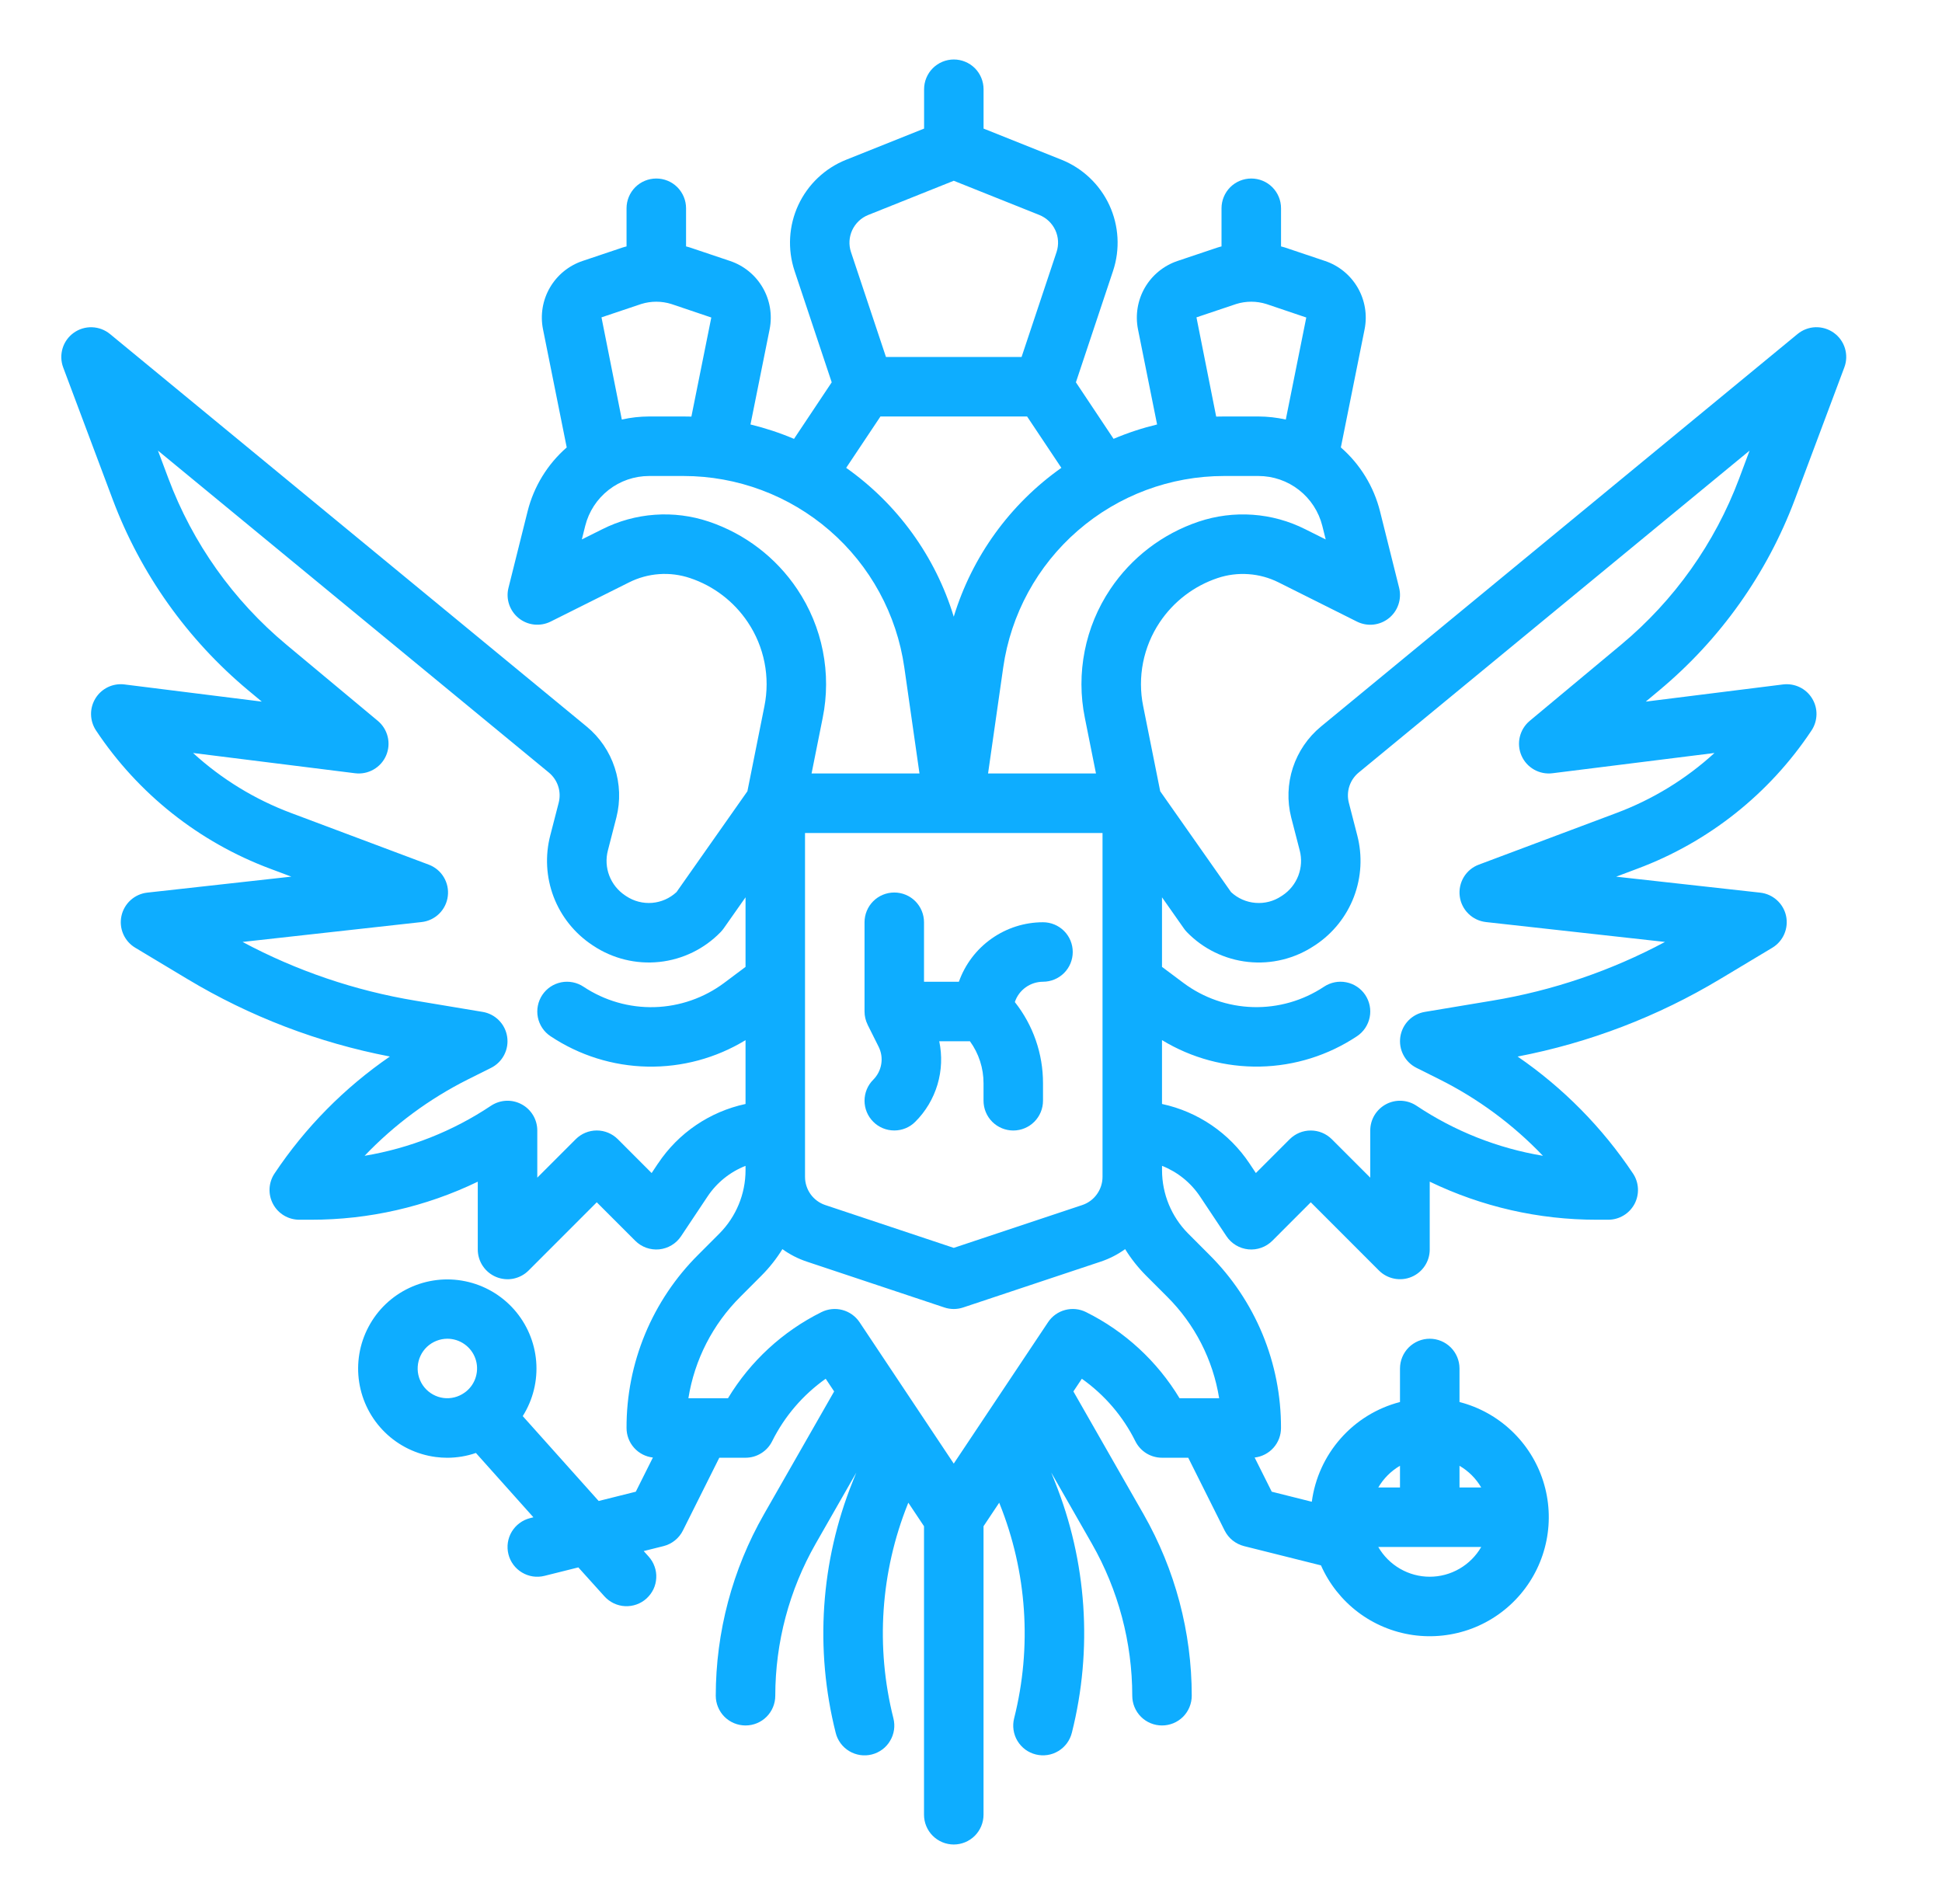 <svg width="51" height="50" viewBox="0 0 51 50" fill="none" xmlns="http://www.w3.org/2000/svg">
<g clip-path="url(#clip0)">
<path d="M47.135 13.118L48.435 9.648C48.496 9.487 48.501 9.311 48.451 9.146C48.401 8.982 48.298 8.838 48.158 8.739C48.018 8.639 47.849 8.588 47.677 8.593C47.505 8.599 47.34 8.662 47.207 8.771L34.688 19.082C34.346 19.365 34.091 19.739 33.953 20.16C33.815 20.582 33.8 21.034 33.908 21.464C33.978 21.739 34.057 22.043 34.133 22.334C34.19 22.553 34.176 22.785 34.096 22.996C34.014 23.208 33.87 23.389 33.681 23.514L33.65 23.534C33.45 23.668 33.211 23.73 32.971 23.71C32.731 23.691 32.505 23.591 32.329 23.427L30.469 20.779L30.022 18.545C29.945 18.167 29.944 17.777 30.019 17.398C30.094 17.02 30.243 16.66 30.458 16.339C30.822 15.796 31.355 15.389 31.974 15.181C32.236 15.093 32.512 15.058 32.788 15.078C33.063 15.097 33.332 15.171 33.579 15.295L35.636 16.324C35.769 16.39 35.919 16.418 36.068 16.402C36.216 16.386 36.357 16.328 36.474 16.234C36.59 16.141 36.678 16.016 36.725 15.874C36.773 15.733 36.779 15.58 36.743 15.435L36.242 13.43C36.079 12.778 35.72 12.192 35.213 11.75L35.837 8.645C35.911 8.271 35.846 7.883 35.655 7.553C35.463 7.223 35.158 6.974 34.796 6.853L33.749 6.501L33.74 6.498C33.707 6.488 33.674 6.48 33.642 6.471V5.469C33.642 5.262 33.56 5.063 33.413 4.916C33.267 4.77 33.068 4.688 32.861 4.688C32.654 4.688 32.455 4.77 32.308 4.916C32.162 5.063 32.079 5.262 32.079 5.469V6.471C32.047 6.48 32.014 6.487 31.982 6.498L31.972 6.501L30.927 6.852C30.565 6.973 30.259 7.222 30.067 7.552C29.876 7.882 29.811 8.271 29.885 8.646L30.387 11.147C29.997 11.241 29.614 11.367 29.244 11.524L28.255 10.04L29.231 7.113C29.419 6.546 29.384 5.928 29.133 5.386C28.881 4.844 28.432 4.418 27.878 4.195L25.83 3.377V2.344C25.83 2.137 25.748 1.938 25.602 1.791C25.455 1.645 25.256 1.562 25.049 1.562C24.842 1.562 24.643 1.645 24.497 1.791C24.35 1.938 24.268 2.137 24.268 2.344V3.377L22.219 4.196C21.664 4.418 21.216 4.844 20.964 5.386C20.713 5.928 20.678 6.546 20.866 7.113L21.842 10.04L20.852 11.525C20.482 11.368 20.1 11.242 19.709 11.147L20.212 8.645C20.286 8.271 20.221 7.882 20.03 7.553C19.838 7.223 19.533 6.974 19.171 6.853L18.124 6.501L18.114 6.498C18.082 6.487 18.049 6.48 18.017 6.471V5.469C18.017 5.262 17.934 5.063 17.788 4.916C17.642 4.77 17.443 4.688 17.236 4.688C17.028 4.688 16.83 4.77 16.683 4.916C16.537 5.063 16.454 5.262 16.454 5.469V6.471C16.422 6.48 16.389 6.487 16.357 6.498L16.347 6.501L15.302 6.852C14.94 6.973 14.634 7.222 14.442 7.552C14.25 7.882 14.185 8.271 14.26 8.646L14.883 11.75C14.377 12.191 14.018 12.778 13.855 13.43L13.354 15.435C13.317 15.58 13.323 15.732 13.371 15.874C13.419 16.015 13.506 16.14 13.623 16.234C13.739 16.327 13.88 16.386 14.029 16.401C14.177 16.417 14.327 16.39 14.461 16.323L16.518 15.295C16.764 15.171 17.033 15.097 17.309 15.077C17.584 15.057 17.861 15.093 18.123 15.181C18.742 15.388 19.275 15.796 19.638 16.339C19.853 16.659 20.002 17.019 20.077 17.398C20.152 17.776 20.151 18.166 20.075 18.544L19.628 20.779L17.767 23.426C17.591 23.59 17.365 23.69 17.125 23.71C16.886 23.729 16.646 23.667 16.446 23.534L16.416 23.514C16.227 23.388 16.082 23.207 16.001 22.996C15.92 22.784 15.907 22.553 15.964 22.334C16.04 22.043 16.118 21.739 16.188 21.464C16.297 21.034 16.281 20.581 16.143 20.16C16.005 19.738 15.751 19.364 15.409 19.082L2.888 8.771C2.755 8.662 2.59 8.6 2.418 8.594C2.246 8.588 2.077 8.639 1.937 8.739C1.797 8.839 1.694 8.982 1.644 9.146C1.594 9.311 1.599 9.487 1.659 9.648L2.96 13.117C3.692 15.066 4.918 16.792 6.516 18.126L6.875 18.425L3.269 17.974C3.121 17.955 2.97 17.98 2.835 18.044C2.7 18.109 2.586 18.211 2.508 18.338C2.429 18.466 2.388 18.613 2.391 18.763C2.394 18.912 2.439 19.058 2.522 19.183C3.626 20.845 5.228 22.116 7.098 22.814L7.651 23.021L3.867 23.441C3.705 23.459 3.552 23.528 3.431 23.637C3.309 23.747 3.225 23.892 3.19 24.051C3.155 24.211 3.171 24.378 3.236 24.528C3.301 24.678 3.411 24.804 3.552 24.888L4.921 25.71C6.561 26.695 8.361 27.384 10.239 27.745C9.043 28.567 8.015 29.609 7.21 30.816C7.131 30.934 7.086 31.071 7.079 31.212C7.072 31.353 7.104 31.494 7.171 31.619C7.237 31.743 7.337 31.848 7.458 31.92C7.58 31.993 7.719 32.031 7.86 32.031H8.168C9.685 32.033 11.182 31.691 12.547 31.032V32.812C12.547 32.967 12.593 33.118 12.679 33.246C12.765 33.375 12.887 33.475 13.03 33.534C13.173 33.593 13.33 33.609 13.481 33.579C13.633 33.548 13.772 33.474 13.881 33.365L15.672 31.573L16.683 32.584C16.764 32.665 16.863 32.728 16.972 32.767C17.081 32.806 17.197 32.82 17.312 32.809C17.427 32.797 17.538 32.761 17.637 32.701C17.736 32.642 17.821 32.561 17.885 32.465L18.581 31.421C18.823 31.057 19.172 30.776 19.579 30.616V30.734C19.578 31.356 19.331 31.952 18.893 32.393L18.339 32.948C17.739 33.544 17.264 34.254 16.94 35.035C16.617 35.816 16.451 36.654 16.454 37.5C16.454 37.692 16.524 37.877 16.652 38.02C16.779 38.163 16.955 38.254 17.146 38.276L16.697 39.173L15.722 39.417L13.728 37.188C13.998 36.759 14.122 36.255 14.081 35.75C14.04 35.246 13.836 34.768 13.501 34.389C13.165 34.01 12.716 33.749 12.22 33.647C11.724 33.544 11.209 33.606 10.751 33.821C10.292 34.036 9.916 34.394 9.679 34.842C9.441 35.289 9.355 35.801 9.433 36.301C9.511 36.801 9.749 37.263 10.111 37.616C10.474 37.97 10.941 38.196 11.443 38.262C11.545 38.275 11.647 38.282 11.749 38.282C12.004 38.281 12.257 38.239 12.498 38.156L14.008 39.845L13.921 39.867C13.821 39.892 13.727 39.936 13.645 39.998C13.562 40.059 13.493 40.135 13.44 40.223C13.333 40.401 13.302 40.614 13.352 40.815C13.402 41.016 13.53 41.189 13.708 41.295C13.886 41.402 14.098 41.434 14.3 41.383L15.188 41.161L15.874 41.922C15.943 41.998 16.026 42.06 16.118 42.104C16.211 42.148 16.311 42.174 16.414 42.179C16.516 42.184 16.619 42.169 16.715 42.135C16.812 42.101 16.901 42.048 16.977 41.979C17.053 41.91 17.115 41.827 17.16 41.735C17.204 41.642 17.229 41.542 17.234 41.439C17.24 41.337 17.225 41.234 17.19 41.138C17.156 41.041 17.103 40.952 17.034 40.876L16.905 40.732L17.425 40.602C17.534 40.575 17.636 40.524 17.724 40.453C17.812 40.383 17.884 40.294 17.934 40.193L18.89 38.281H19.579C19.724 38.281 19.866 38.241 19.989 38.164C20.113 38.088 20.213 37.979 20.277 37.849C20.603 37.194 21.086 36.63 21.684 36.207L21.906 36.54L20.063 39.765C19.234 41.217 18.798 42.859 18.797 44.531C18.797 44.738 18.88 44.937 19.026 45.084C19.173 45.23 19.372 45.312 19.579 45.312C19.786 45.312 19.985 45.23 20.131 45.084C20.278 44.937 20.36 44.738 20.36 44.531C20.361 43.131 20.726 41.756 21.42 40.54L22.487 38.673L22.393 38.907C21.55 41.002 21.394 43.312 21.946 45.502C21.97 45.602 22.014 45.696 22.075 45.779C22.136 45.862 22.213 45.932 22.301 45.985C22.389 46.038 22.487 46.073 22.589 46.089C22.691 46.104 22.794 46.099 22.894 46.074C22.994 46.049 23.088 46.004 23.171 45.943C23.253 45.882 23.323 45.805 23.375 45.716C23.428 45.628 23.463 45.53 23.478 45.428C23.493 45.326 23.487 45.223 23.462 45.123C22.99 43.251 23.124 41.278 23.844 39.487L23.854 39.462L24.266 40.08V47.656C24.266 47.863 24.348 48.062 24.495 48.209C24.641 48.355 24.84 48.438 25.047 48.438C25.255 48.438 25.453 48.355 25.6 48.209C25.746 48.062 25.829 47.863 25.829 47.656V40.08L26.241 39.462L26.25 39.486C26.971 41.277 27.105 43.251 26.633 45.123C26.608 45.222 26.602 45.326 26.617 45.428C26.632 45.53 26.666 45.628 26.719 45.716C26.772 45.804 26.842 45.881 26.924 45.943C27.007 46.004 27.101 46.048 27.201 46.073C27.3 46.098 27.404 46.103 27.506 46.088C27.608 46.073 27.705 46.038 27.794 45.984C27.882 45.931 27.958 45.861 28.019 45.779C28.08 45.696 28.124 45.602 28.149 45.502C28.701 43.311 28.544 41.002 27.701 38.906L27.608 38.672L28.675 40.539C29.369 41.755 29.734 43.131 29.735 44.531C29.735 44.738 29.817 44.937 29.964 45.084C30.11 45.23 30.309 45.312 30.516 45.312C30.724 45.312 30.922 45.23 31.069 45.084C31.215 44.937 31.297 44.738 31.297 44.531C31.297 42.859 30.86 41.217 30.032 39.765L28.189 36.54L28.411 36.207C29.008 36.63 29.492 37.194 29.817 37.849C29.882 37.979 29.982 38.088 30.105 38.165C30.229 38.241 30.371 38.281 30.516 38.281H31.205L32.161 40.193C32.212 40.294 32.283 40.382 32.371 40.453C32.459 40.523 32.561 40.574 32.67 40.602L34.691 41.108C34.905 41.592 35.239 42.014 35.66 42.334C36.082 42.654 36.578 42.861 37.102 42.937C37.626 43.012 38.161 42.953 38.656 42.766C39.151 42.578 39.59 42.268 39.932 41.864C40.274 41.461 40.508 40.977 40.612 40.458C40.717 39.939 40.687 39.402 40.527 38.897C40.367 38.393 40.081 37.938 39.696 37.574C39.312 37.21 38.841 36.95 38.329 36.818V35.938C38.329 35.73 38.246 35.532 38.1 35.385C37.953 35.239 37.755 35.156 37.547 35.156C37.34 35.156 37.142 35.239 36.995 35.385C36.849 35.532 36.766 35.73 36.766 35.938V36.818C36.163 36.974 35.621 37.307 35.209 37.774C34.796 38.241 34.532 38.82 34.45 39.437L33.398 39.173L32.949 38.276C33.139 38.254 33.315 38.163 33.443 38.02C33.571 37.877 33.641 37.692 33.641 37.5C33.644 36.654 33.478 35.816 33.155 35.035C32.831 34.254 32.356 33.544 31.756 32.948L31.202 32.393C30.764 31.952 30.518 31.356 30.517 30.734V30.616C30.924 30.776 31.272 31.057 31.515 31.421L32.21 32.465C32.274 32.561 32.359 32.642 32.458 32.701C32.557 32.761 32.668 32.797 32.783 32.809C32.898 32.82 33.014 32.806 33.123 32.767C33.232 32.728 33.331 32.665 33.413 32.584L34.423 31.573L36.214 33.365C36.323 33.474 36.463 33.548 36.614 33.578C36.766 33.608 36.923 33.593 37.065 33.534C37.208 33.475 37.33 33.375 37.416 33.246C37.502 33.118 37.547 32.967 37.547 32.812V31.031C38.913 31.691 40.41 32.032 41.927 32.031H42.235C42.376 32.031 42.515 31.993 42.636 31.92C42.758 31.848 42.857 31.743 42.924 31.619C42.99 31.494 43.022 31.354 43.015 31.212C43.008 31.071 42.964 30.934 42.885 30.817C42.08 29.61 41.051 28.567 39.855 27.746C41.734 27.385 43.534 26.696 45.174 25.71L46.543 24.889C46.683 24.805 46.794 24.678 46.858 24.529C46.923 24.378 46.939 24.212 46.905 24.052C46.87 23.892 46.786 23.748 46.664 23.638C46.543 23.529 46.39 23.46 46.228 23.442L42.443 23.022L42.997 22.814C44.867 22.117 46.469 20.846 47.573 19.183C47.656 19.059 47.701 18.913 47.704 18.763C47.707 18.613 47.666 18.466 47.587 18.339C47.509 18.211 47.395 18.109 47.26 18.045C47.125 17.98 46.974 17.956 46.825 17.974L43.22 18.425L43.578 18.126C45.177 16.793 46.403 15.067 47.135 13.118ZM11.646 36.712C11.45 36.686 11.271 36.586 11.145 36.433C11.02 36.28 10.957 36.085 10.97 35.887C10.983 35.689 11.07 35.504 11.214 35.368C11.359 35.233 11.549 35.157 11.747 35.156C11.909 35.156 12.066 35.206 12.198 35.299C12.33 35.392 12.43 35.523 12.484 35.676C12.538 35.828 12.543 35.993 12.499 36.148C12.456 36.304 12.365 36.441 12.239 36.543C12.224 36.553 12.209 36.565 12.194 36.576C12.035 36.688 11.84 36.737 11.646 36.712ZM37.547 41.406C37.274 41.406 37.005 41.334 36.767 41.196C36.53 41.059 36.333 40.862 36.196 40.625H38.899C38.762 40.862 38.565 41.059 38.328 41.196C38.09 41.334 37.821 41.406 37.547 41.406ZM38.899 39.062H38.329V38.493C38.565 38.63 38.761 38.826 38.899 39.062ZM36.766 38.493V39.062H36.196C36.334 38.826 36.53 38.63 36.766 38.492V38.493ZM21.141 21.875H28.954V30.905C28.954 31.069 28.902 31.229 28.806 31.362C28.711 31.495 28.575 31.595 28.42 31.646L25.047 32.77L21.675 31.646C21.52 31.595 21.384 31.495 21.288 31.362C21.193 31.229 21.141 31.069 21.141 30.905V21.875ZM34.278 13.898C33.848 13.681 33.379 13.552 32.899 13.518C32.419 13.484 31.936 13.545 31.48 13.698C30.531 14.017 29.715 14.64 29.158 15.472C28.829 15.963 28.6 16.514 28.486 17.094C28.371 17.674 28.372 18.271 28.49 18.851L28.782 20.312H25.948L26.346 17.529C26.545 16.134 27.241 14.856 28.307 13.933C29.372 13.009 30.735 12.5 32.145 12.5H33.049C33.434 12.5 33.809 12.629 34.112 12.866C34.416 13.103 34.632 13.435 34.726 13.809L34.815 14.166L34.278 13.898ZM31.421 8.334L32.463 7.984C32.721 7.903 32.998 7.903 33.257 7.984L34.305 8.338L33.767 11.018C33.531 10.965 33.29 10.938 33.049 10.937H32.145C32.076 10.937 32.008 10.938 31.939 10.94L31.421 8.334ZM22.799 5.646L25.047 4.747L27.296 5.646C27.481 5.721 27.63 5.863 27.714 6.043C27.798 6.224 27.809 6.43 27.747 6.619L26.828 9.375H23.267L22.348 6.619C22.285 6.43 22.297 6.224 22.381 6.043C22.465 5.863 22.614 5.721 22.799 5.646ZM23.122 10.937H26.973L27.873 12.286C26.523 13.24 25.529 14.615 25.047 16.195C24.566 14.615 23.572 13.24 22.222 12.286L23.122 10.937ZM16.838 7.984C17.096 7.903 17.373 7.903 17.632 7.984L18.68 8.338L18.157 10.94C18.088 10.938 18.02 10.937 17.951 10.937H17.046C16.805 10.938 16.565 10.964 16.33 11.018L15.796 8.334L16.838 7.984ZM18.615 13.698C18.159 13.545 17.676 13.483 17.196 13.518C16.716 13.552 16.247 13.681 15.817 13.898L15.28 14.166L15.369 13.809C15.463 13.435 15.679 13.103 15.983 12.866C16.286 12.629 16.661 12.5 17.046 12.5H17.951C19.36 12.5 20.723 13.009 21.788 13.932C22.854 14.856 23.55 16.133 23.749 17.529L24.147 20.312H21.313L21.605 18.852C21.723 18.272 21.724 17.675 21.609 17.095C21.495 16.515 21.266 15.964 20.937 15.473C20.38 14.641 19.564 14.017 18.615 13.698H18.615ZM17.28 30.554L17.113 30.805L16.225 29.916C16.078 29.77 15.88 29.687 15.672 29.687C15.465 29.687 15.266 29.77 15.12 29.916L14.11 30.926V29.688C14.11 29.546 14.072 29.407 13.999 29.286C13.926 29.165 13.822 29.065 13.697 28.999C13.572 28.932 13.432 28.9 13.291 28.907C13.15 28.914 13.013 28.959 12.895 29.037C11.894 29.706 10.762 30.154 9.575 30.352C10.358 29.532 11.277 28.853 12.291 28.345L12.896 28.043C13.044 27.969 13.164 27.85 13.24 27.704C13.316 27.557 13.344 27.391 13.319 27.227C13.295 27.064 13.219 26.913 13.104 26.796C12.988 26.678 12.838 26.6 12.675 26.573L10.906 26.278C9.32 26.015 7.788 25.494 6.37 24.736L11.071 24.214C11.246 24.195 11.409 24.117 11.534 23.994C11.659 23.87 11.739 23.709 11.76 23.534C11.782 23.36 11.744 23.183 11.653 23.033C11.563 22.883 11.424 22.768 11.259 22.706L7.647 21.351C6.695 20.995 5.82 20.46 5.07 19.774L9.325 20.306C9.493 20.327 9.663 20.293 9.809 20.209C9.956 20.126 10.072 19.997 10.139 19.842C10.206 19.687 10.222 19.514 10.182 19.35C10.143 19.186 10.052 19.039 9.923 18.931L7.517 16.926C6.126 15.766 5.06 14.265 4.424 12.569L4.148 11.833L14.414 20.288C14.527 20.381 14.612 20.505 14.658 20.645C14.704 20.785 14.709 20.934 14.673 21.077C14.604 21.349 14.526 21.65 14.451 21.938C14.312 22.472 14.343 23.036 14.539 23.551C14.736 24.067 15.089 24.508 15.548 24.814L15.578 24.834C16.09 25.175 16.705 25.326 17.317 25.261C17.928 25.196 18.498 24.918 18.926 24.476C18.954 24.447 18.98 24.415 19.004 24.382L19.579 23.564V25.391L19.02 25.81C18.49 26.206 17.85 26.429 17.188 26.448C16.527 26.466 15.876 26.279 15.324 25.912C15.239 25.855 15.143 25.816 15.043 25.796C14.942 25.776 14.838 25.776 14.738 25.796C14.637 25.817 14.541 25.856 14.456 25.913C14.371 25.97 14.298 26.044 14.241 26.129C14.184 26.215 14.145 26.31 14.125 26.411C14.105 26.512 14.105 26.615 14.125 26.716C14.145 26.816 14.185 26.912 14.242 26.997C14.299 27.082 14.372 27.156 14.458 27.212C15.213 27.715 16.096 27.992 17.003 28.01C17.91 28.028 18.804 27.787 19.579 27.315V28.991C18.638 29.193 17.814 29.753 17.281 30.554L17.28 30.554ZM30.651 34.052C31.377 34.774 31.855 35.708 32.017 36.719H30.977C30.39 35.747 29.539 34.962 28.522 34.457C28.352 34.372 28.156 34.352 27.972 34.401C27.788 34.45 27.628 34.564 27.523 34.723L25.047 38.435L22.573 34.722C22.467 34.564 22.307 34.45 22.123 34.401C21.939 34.352 21.744 34.372 21.573 34.457C20.556 34.962 19.705 35.747 19.118 36.719H18.078C18.24 35.708 18.718 34.775 19.444 34.053L19.998 33.498C20.207 33.288 20.392 33.055 20.547 32.803C20.741 32.943 20.955 33.053 21.181 33.129L24.8 34.335C24.961 34.389 25.134 34.389 25.295 34.335L28.914 33.129C29.14 33.053 29.354 32.943 29.548 32.803C29.703 33.055 29.888 33.288 30.097 33.498L30.651 34.052ZM42.578 16.926L40.172 18.931C40.043 19.039 39.952 19.186 39.913 19.35C39.873 19.514 39.889 19.687 39.956 19.842C40.023 19.997 40.139 20.126 40.285 20.209C40.432 20.293 40.602 20.327 40.769 20.306L45.025 19.774C44.275 20.46 43.4 20.995 42.448 21.351L38.836 22.706C38.671 22.767 38.532 22.883 38.441 23.033C38.351 23.183 38.313 23.36 38.335 23.534C38.356 23.708 38.436 23.87 38.561 23.993C38.686 24.117 38.849 24.194 39.024 24.214L43.725 24.736C42.307 25.494 40.775 26.015 39.189 26.278L37.419 26.573C37.257 26.6 37.106 26.678 36.991 26.795C36.875 26.913 36.8 27.064 36.775 27.227C36.751 27.39 36.778 27.557 36.854 27.703C36.93 27.85 37.051 27.968 37.198 28.042L37.804 28.345C38.818 28.852 39.737 29.532 40.52 30.352C39.332 30.154 38.2 29.706 37.199 29.037C37.081 28.959 36.945 28.914 36.803 28.907C36.662 28.9 36.522 28.932 36.397 28.999C36.273 29.066 36.169 29.165 36.096 29.286C36.023 29.407 35.985 29.546 35.985 29.688V30.926L34.975 29.916C34.902 29.844 34.816 29.786 34.721 29.747C34.627 29.708 34.525 29.688 34.422 29.688C34.32 29.688 34.218 29.708 34.123 29.747C34.029 29.786 33.943 29.844 33.87 29.916L32.981 30.805L32.814 30.554C32.281 29.754 31.457 29.193 30.516 28.991V27.314C31.291 27.786 32.185 28.027 33.092 28.009C33.999 27.991 34.882 27.714 35.637 27.212C35.81 27.097 35.929 26.918 35.97 26.715C36.011 26.512 35.969 26.301 35.854 26.128C35.739 25.956 35.56 25.836 35.357 25.796C35.154 25.755 34.943 25.797 34.77 25.912C34.219 26.278 33.568 26.465 32.907 26.447C32.245 26.428 31.605 26.206 31.075 25.809L30.516 25.391V23.564L31.091 24.382C31.114 24.416 31.141 24.448 31.169 24.477C31.597 24.919 32.167 25.196 32.778 25.261C33.39 25.327 34.005 25.175 34.517 24.834L34.548 24.814C35.007 24.508 35.359 24.067 35.556 23.551C35.752 23.036 35.783 22.472 35.644 21.938C35.569 21.65 35.492 21.349 35.422 21.077C35.386 20.934 35.391 20.785 35.437 20.645C35.483 20.505 35.568 20.381 35.681 20.288L45.947 11.833L45.672 12.569C45.035 14.265 43.969 15.766 42.578 16.926Z" fill="#0EADFF"/>
<path d="M22.933 29.458C23.005 29.531 23.091 29.588 23.186 29.628C23.281 29.667 23.382 29.687 23.485 29.687C23.588 29.687 23.689 29.667 23.784 29.628C23.879 29.588 23.965 29.531 24.037 29.458C24.31 29.186 24.51 28.85 24.62 28.481C24.73 28.111 24.745 27.721 24.666 27.344H25.472C25.705 27.665 25.83 28.052 25.829 28.448V28.906C25.829 29.113 25.911 29.312 26.058 29.459C26.204 29.605 26.403 29.688 26.61 29.688C26.817 29.688 27.016 29.605 27.162 29.459C27.309 29.312 27.391 29.113 27.391 28.906V28.448C27.393 27.674 27.132 26.922 26.651 26.315C26.703 26.159 26.802 26.024 26.935 25.929C27.068 25.833 27.228 25.782 27.391 25.781C27.598 25.781 27.797 25.699 27.944 25.552C28.09 25.406 28.172 25.207 28.172 25C28.172 24.793 28.09 24.594 27.944 24.448C27.797 24.301 27.598 24.219 27.391 24.219C26.907 24.219 26.434 24.37 26.039 24.65C25.643 24.929 25.344 25.325 25.182 25.781H24.266V24.219C24.266 24.012 24.184 23.813 24.037 23.666C23.891 23.52 23.692 23.438 23.485 23.438C23.278 23.438 23.079 23.52 22.933 23.666C22.786 23.813 22.704 24.012 22.704 24.219V26.562C22.704 26.683 22.732 26.801 22.785 26.908C22.785 26.91 22.785 26.911 22.786 26.912L23.073 27.486C23.144 27.627 23.169 27.787 23.143 27.943C23.118 28.099 23.044 28.242 22.933 28.354C22.786 28.5 22.704 28.699 22.704 28.906C22.704 29.113 22.786 29.312 22.933 29.458Z" fill="#0EADFF"/>
</g>
<defs>
<clipPath id="clip0">
<rect width="50" height="50" fill="white" transform="translate(0.048)"/>
</clipPath>
</defs>
</svg>
